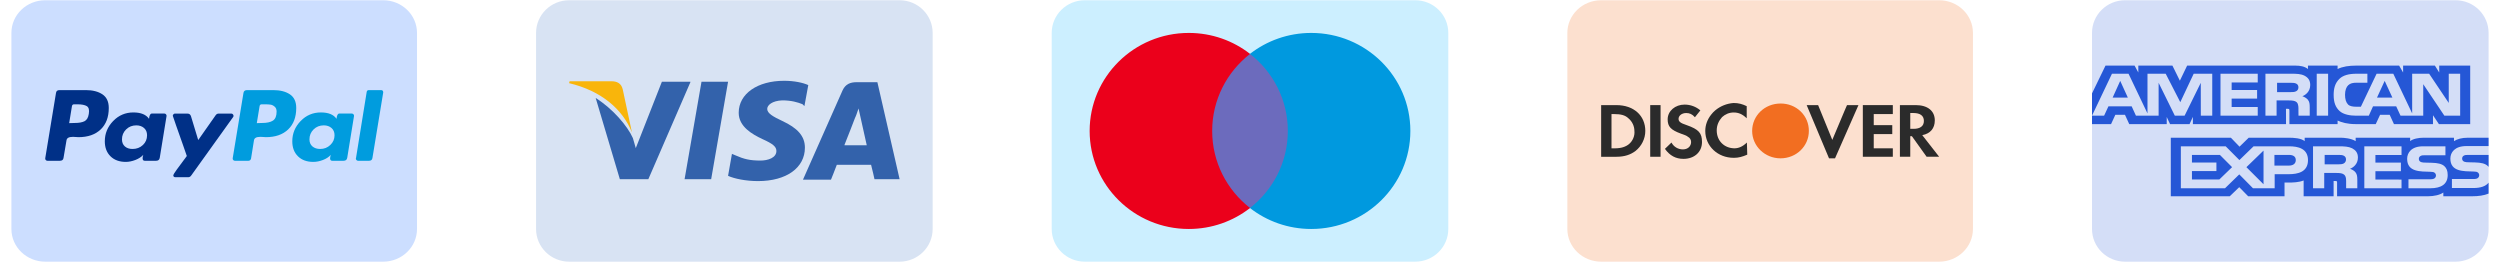 <svg width="210" height="22" viewBox="0 0 210 22" fill="none" xmlns="http://www.w3.org/2000/svg">
<g clip-path="url(#clip0_370_356)">
<path d="M45.029 2.766C45.029 1.25 46.272 0.021 47.805 0.021H75.567C77.1 0.021 78.343 1.25 78.343 2.766V19.234C78.343 20.75 77.1 21.979 75.567 21.979H47.805C46.272 21.979 45.029 20.75 45.029 19.234V2.766Z" fill="#D8E3F3"/>
<path d="M73.7 6.904H71.955C71.427 6.904 71.021 7.065 70.778 7.586L67.45 15.09H69.803C69.803 15.09 70.209 14.087 70.291 13.846C70.534 13.846 72.848 13.846 73.172 13.846C73.254 14.127 73.456 15.05 73.456 15.05H75.567L73.7 6.904ZM70.94 12.161C71.143 11.679 71.833 9.874 71.833 9.874C71.833 9.914 72.036 9.392 72.117 9.111L72.279 9.833C72.279 9.833 72.726 11.8 72.807 12.201H70.94V12.161Z" fill="#3362AB"/>
<path d="M67.612 12.403C67.612 14.089 66.069 15.212 63.675 15.212C62.66 15.212 61.686 15.012 61.158 14.771L61.483 12.925L61.767 13.045C62.498 13.366 62.985 13.487 63.878 13.487C64.527 13.487 65.217 13.246 65.217 12.684C65.217 12.323 64.933 12.082 64.04 11.681C63.188 11.28 62.051 10.638 62.051 9.474C62.051 7.869 63.634 6.786 65.866 6.786C66.719 6.786 67.449 6.946 67.896 7.147L67.571 8.912L67.409 8.752C67.003 8.591 66.475 8.431 65.704 8.431C64.852 8.471 64.446 8.832 64.446 9.153C64.446 9.514 64.933 9.795 65.704 10.156C67.003 10.758 67.612 11.44 67.612 12.403Z" fill="#3362AB"/>
<path d="M47.805 6.986L47.846 6.825H51.336C51.823 6.825 52.188 6.986 52.31 7.507L53.081 11.119C52.31 9.193 50.524 7.628 47.805 6.986Z" fill="#F9B50B"/>
<path d="M57.992 6.906L54.461 15.052H52.067L50.037 8.23C51.498 9.153 52.716 10.598 53.163 11.601L53.406 12.443L55.598 6.866H57.992V6.906Z" fill="#3362AB"/>
<path d="M58.926 6.866H61.158L59.738 15.052H57.505L58.926 6.866Z" fill="#3362AB"/>
</g>
<g clip-path="url(#clip1_370_356)">
<path d="M0.958 2.766C0.958 1.25 2.229 0.021 3.797 0.021H32.19C33.758 0.021 35.029 1.25 35.029 2.766V19.234C35.029 20.75 33.758 21.979 32.19 21.979H3.797C2.229 21.979 0.958 20.75 0.958 19.234V2.766Z" fill="#CCDEFF"/>
<path d="M8.603 7.924C8.247 7.688 7.783 7.569 7.21 7.569H4.992C4.816 7.569 4.719 7.654 4.701 7.824L3.8 13.291C3.79 13.345 3.804 13.394 3.841 13.438C3.878 13.483 3.924 13.505 3.98 13.505H5.033C5.218 13.505 5.32 13.421 5.338 13.251L5.588 11.777C5.597 11.705 5.629 11.647 5.685 11.603C5.74 11.558 5.81 11.529 5.893 11.515C5.976 11.502 6.054 11.495 6.129 11.495C6.202 11.495 6.29 11.5 6.392 11.509C6.494 11.518 6.558 11.522 6.586 11.522C7.381 11.522 8.005 11.306 8.457 10.872C8.91 10.439 9.137 9.838 9.137 9.07C9.137 8.543 8.959 8.161 8.603 7.924V7.924ZM7.459 9.566C7.413 9.879 7.293 10.084 7.099 10.182C6.905 10.281 6.628 10.33 6.267 10.33L5.81 10.343L6.045 8.909C6.064 8.811 6.124 8.762 6.226 8.762H6.489C6.859 8.762 7.127 8.813 7.293 8.916C7.459 9.019 7.515 9.235 7.459 9.566Z" fill="#003087"/>
<path d="M32.009 7.569H30.983C30.881 7.569 30.822 7.618 30.803 7.717L29.902 13.291L29.888 13.318C29.888 13.363 29.907 13.405 29.944 13.445C29.98 13.486 30.027 13.506 30.082 13.506H30.997C31.173 13.506 31.27 13.421 31.288 13.251L32.19 7.77V7.757C32.189 7.632 32.129 7.569 32.009 7.569V7.569Z" fill="#009CDE"/>
<path d="M19.616 9.728C19.616 9.683 19.598 9.641 19.561 9.601C19.524 9.561 19.482 9.54 19.436 9.54H18.369C18.267 9.54 18.184 9.585 18.119 9.674L16.65 11.765L16.04 9.755C15.993 9.612 15.892 9.54 15.735 9.54H14.695C14.649 9.54 14.607 9.561 14.57 9.601C14.533 9.641 14.515 9.684 14.515 9.728C14.515 9.746 14.605 10.009 14.785 10.519C14.965 11.028 15.159 11.577 15.367 12.167C15.575 12.757 15.684 13.069 15.693 13.105C14.935 14.106 14.556 14.642 14.556 14.713C14.556 14.829 14.617 14.887 14.737 14.887H15.804C15.906 14.887 15.989 14.843 16.054 14.753L19.589 9.822C19.607 9.804 19.616 9.773 19.616 9.728V9.728Z" fill="#003087"/>
<path d="M29.556 9.538H28.503C28.373 9.538 28.295 9.686 28.267 9.981C28.026 9.623 27.588 9.445 26.95 9.445C26.285 9.445 25.719 9.686 25.252 10.168C24.785 10.651 24.552 11.218 24.552 11.87C24.552 12.397 24.711 12.817 25.03 13.13C25.349 13.443 25.776 13.599 26.313 13.599C26.581 13.599 26.853 13.545 27.13 13.438C27.408 13.331 27.625 13.188 27.782 13.009C27.782 13.018 27.773 13.058 27.754 13.13C27.736 13.201 27.727 13.255 27.727 13.29C27.727 13.434 27.786 13.505 27.907 13.505H28.863C29.039 13.505 29.14 13.42 29.168 13.25L29.736 9.753C29.746 9.699 29.732 9.65 29.695 9.605C29.658 9.561 29.612 9.538 29.556 9.538ZM27.747 12.178C27.512 12.402 27.227 12.513 26.895 12.513C26.627 12.513 26.41 12.442 26.243 12.299C26.077 12.156 25.994 11.96 25.994 11.709C25.994 11.379 26.109 11.1 26.34 10.872C26.571 10.644 26.858 10.53 27.2 10.53C27.458 10.53 27.673 10.604 27.844 10.751C28.015 10.899 28.101 11.102 28.101 11.361C28.101 11.683 27.983 11.955 27.747 12.178Z" fill="#009CDE"/>
<path d="M13.809 9.538H12.755C12.625 9.538 12.547 9.686 12.519 9.981C12.27 9.623 11.831 9.445 11.202 9.445C10.537 9.445 9.971 9.686 9.504 10.168C9.037 10.651 8.804 11.218 8.804 11.87C8.804 12.397 8.964 12.817 9.282 13.13C9.601 13.443 10.029 13.599 10.565 13.599C10.823 13.599 11.091 13.545 11.369 13.438C11.646 13.331 11.868 13.188 12.034 13.009C11.997 13.116 11.979 13.21 11.979 13.29C11.979 13.434 12.039 13.505 12.159 13.505H13.115C13.291 13.505 13.393 13.42 13.42 13.25L13.989 9.753C13.998 9.699 13.984 9.65 13.947 9.605C13.91 9.561 13.864 9.538 13.809 9.538ZM11.999 12.185C11.764 12.404 11.475 12.513 11.133 12.513C10.865 12.513 10.65 12.442 10.489 12.299C10.327 12.156 10.246 11.96 10.246 11.709C10.246 11.379 10.361 11.1 10.592 10.872C10.823 10.644 11.11 10.53 11.452 10.53C11.711 10.53 11.925 10.604 12.097 10.751C12.267 10.899 12.353 11.102 12.353 11.361C12.353 11.692 12.235 11.966 11.999 12.185Z" fill="#003087"/>
<path d="M24.351 7.924C23.995 7.688 23.53 7.569 22.957 7.569H20.753C20.568 7.569 20.467 7.654 20.448 7.824L19.547 13.291C19.538 13.345 19.552 13.394 19.589 13.438C19.625 13.483 19.672 13.505 19.727 13.505H20.864C20.975 13.505 21.049 13.447 21.086 13.331L21.335 11.777C21.345 11.705 21.377 11.647 21.433 11.603C21.488 11.558 21.557 11.529 21.64 11.515C21.724 11.502 21.802 11.495 21.876 11.495C21.95 11.495 22.038 11.5 22.139 11.509C22.241 11.518 22.306 11.522 22.334 11.522C23.128 11.522 23.752 11.306 24.205 10.872C24.658 10.439 24.884 9.838 24.884 9.07C24.884 8.543 24.706 8.161 24.351 7.924V7.924ZM22.93 10.129C22.726 10.263 22.421 10.33 22.015 10.33L21.571 10.343L21.807 8.909C21.825 8.811 21.885 8.762 21.987 8.762H22.236C22.44 8.762 22.602 8.771 22.722 8.789C22.842 8.806 22.957 8.862 23.068 8.956C23.179 9.05 23.235 9.186 23.235 9.365C23.235 9.74 23.133 9.995 22.93 10.129Z" fill="#009CDE"/>
</g>
<g clip-path="url(#clip2_370_356)">
<path d="M88.343 2.766C88.343 1.25 89.586 0.021 91.119 0.021H118.881C120.414 0.021 121.657 1.25 121.657 2.766V19.234C121.657 20.75 120.414 21.979 118.881 21.979H91.119C89.586 21.979 88.343 20.75 88.343 19.234V2.766Z" fill="#CCEFFF"/>
<path d="M108.643 17.476H101.356V4.529H108.643V17.476Z" fill="#6C6BBD"/>
<path d="M101.823 11C101.823 8.374 103.067 6.034 105.004 4.527C103.588 3.424 101.8 2.766 99.857 2.766C95.258 2.766 91.53 6.452 91.53 11C91.53 15.547 95.258 19.234 99.857 19.234C101.8 19.234 103.588 18.576 105.004 17.473C103.067 15.966 101.823 13.626 101.823 11Z" fill="#EB001B"/>
<path d="M118.471 11C118.471 15.547 114.742 19.234 110.143 19.234C108.2 19.234 106.413 18.576 104.996 17.473C106.933 15.966 108.177 13.626 108.177 11C108.177 8.374 106.933 6.034 104.996 4.527C106.413 3.424 108.2 2.766 110.143 2.766C114.742 2.766 118.471 6.452 118.471 11Z" fill="#0099DF"/>
</g>
<g clip-path="url(#clip3_370_356)">
<path d="M131.657 2.766C131.657 1.25 132.928 0.021 134.496 0.021H162.889C164.457 0.021 165.728 1.25 165.728 2.766V19.234C165.728 20.75 164.457 21.979 162.889 21.979H134.496C132.928 21.979 131.657 20.75 131.657 19.234V2.766Z" fill="#FCE0CF"/>
<path d="M151.944 10.986C151.946 10.396 151.717 9.805 151.257 9.36C150.795 8.914 150.183 8.693 149.571 8.696C149.568 8.696 149.565 8.696 149.562 8.696C148.235 8.696 147.181 9.714 147.181 10.998C147.181 12.269 148.248 13.3 149.562 13.3C150.891 13.3 151.944 12.281 151.944 10.998C151.944 10.994 151.944 10.99 151.944 10.986Z" fill="#F26E21"/>
<path d="M146.739 11.972C146.383 12.317 146.055 12.451 145.701 12.459C144.839 12.451 144.205 11.834 144.205 10.954C144.205 10.511 144.378 10.148 144.653 9.838C144.911 9.602 145.243 9.449 145.625 9.449C146.037 9.449 146.357 9.582 146.724 9.936V8.918C146.358 8.741 146.037 8.652 145.625 8.652C145.043 8.692 144.494 8.92 144.073 9.277C143.951 9.382 143.835 9.499 143.736 9.632C143.429 10.018 143.243 10.489 143.243 10.999C143.243 12.282 144.297 13.256 145.625 13.256C145.631 13.256 145.637 13.255 145.644 13.255C145.653 13.255 145.661 13.256 145.67 13.256C146.037 13.256 146.357 13.168 146.77 12.991L146.739 11.972C146.723 11.987 146.754 12.001 146.739 12.015V11.972Z" fill="#2B2B2B"/>
<path d="M154.95 9.287L153.913 11.751L152.722 8.829H151.76L153.638 13.301H154.142L156.111 8.829H155.149L154.95 9.287Z" fill="#2B2B2B"/>
<path d="M156.478 10.777V13.168H158.951H158.997V12.459H158.218H157.394V11.663V11.264H158.951V10.512H157.394V9.582H158.997V8.829H156.478V10.777Z" fill="#2B2B2B"/>
<path d="M135.779 8.83H134.496V13.169H135.779C136.465 13.169 136.969 12.992 137.381 12.682C137.885 12.283 138.206 11.664 138.206 11C138.206 9.716 137.244 8.83 135.779 8.83ZM136.832 12.107C136.557 12.328 136.191 12.46 135.641 12.46H135.366V9.583H135.595C136.145 9.583 136.511 9.672 136.786 9.937C137.107 10.203 137.29 10.601 137.29 11C137.336 11.398 137.153 11.841 136.832 12.107Z" fill="#2B2B2B"/>
<path d="M139.488 8.829H138.618V13.168H139.488V8.829Z" fill="#2B2B2B"/>
<path d="M141.686 10.512C141.137 10.335 140.999 10.202 140.999 9.981C140.999 9.715 141.274 9.494 141.64 9.494C141.915 9.494 142.144 9.583 142.373 9.848L142.831 9.273C142.465 8.963 142.007 8.786 141.503 8.786C140.725 8.786 140.083 9.317 140.083 10.025C140.083 10.645 140.358 10.911 141.183 11.221C141.549 11.353 141.686 11.398 141.778 11.486C141.961 11.575 142.053 11.752 142.053 11.929C142.053 12.283 141.778 12.549 141.366 12.549C140.953 12.549 140.587 12.327 140.404 11.973L139.854 12.504C140.267 13.08 140.77 13.345 141.412 13.345C142.327 13.345 142.968 12.77 142.968 11.929C142.968 11.176 142.694 10.867 141.686 10.512Z" fill="#2B2B2B"/>
<path d="M161.47 11.353C162.157 11.22 162.523 10.777 162.523 10.113C162.523 9.317 161.928 8.829 160.92 8.829H159.592V13.168H160.462V11.441H160.6L161.836 13.168H162.889L161.47 11.353ZM160.737 10.822H160.462V9.494H160.737C161.286 9.494 161.607 9.715 161.607 10.158C161.607 10.6 161.287 10.822 160.737 10.822Z" fill="#2B2B2B"/>
</g>
<g clip-path="url(#clip4_370_356)">
<path d="M175.728 2.766C175.728 1.25 176.971 0.021 178.504 0.021H206.266C207.799 0.021 209.042 1.25 209.042 2.766V19.234C209.042 20.75 207.799 21.979 206.266 21.979H178.504C176.971 21.979 175.728 20.75 175.728 19.234V2.766Z" fill="#D4DEF7"/>
<path d="M200.313 6.794L199.668 8.199H200.961L200.313 6.794ZM192.875 7.665C192.996 7.608 193.068 7.484 193.068 7.33C193.068 7.179 192.993 7.07 192.871 7.018C192.761 6.961 192.59 6.955 192.427 6.955H191.274V7.738H192.412C192.594 7.738 192.746 7.735 192.875 7.665ZM178.098 6.794L177.461 8.199H178.739L178.098 6.794ZM207.77 15.794H205.961V15.038H207.762C207.941 15.038 208.066 15.017 208.141 14.951C208.212 14.892 208.253 14.809 208.252 14.721C208.252 14.618 208.207 14.537 208.137 14.488C208.07 14.434 207.971 14.41 207.807 14.41C206.928 14.383 205.831 14.434 205.831 13.319C205.831 12.808 206.192 12.27 207.175 12.27H209.04V11.568H207.307C206.784 11.568 206.404 11.681 206.135 11.856V11.568H203.571C203.161 11.568 202.68 11.66 202.453 11.856V11.568H197.875V11.856C197.51 11.62 196.895 11.568 196.612 11.568H193.592V11.856C193.304 11.605 192.663 11.568 192.272 11.568H188.892L188.119 12.321L187.395 11.568H182.346V16.487H187.3L188.096 15.722L188.847 16.487L191.9 16.489V15.332H192.201C192.606 15.338 193.083 15.323 193.505 15.159V16.487H196.023V15.205H196.145C196.3 15.205 196.315 15.21 196.315 15.35V16.486H203.966C204.451 16.486 204.959 16.375 205.24 16.172V16.486H207.667C208.172 16.486 208.665 16.423 209.04 16.26V15.344C208.813 15.643 208.369 15.794 207.77 15.794L207.77 15.794ZM192.241 14.633H191.072V15.815H189.252L188.099 14.648L186.9 15.815H183.191V12.29H186.957L188.109 13.446L189.301 12.29H192.293C193.036 12.29 193.871 12.475 193.871 13.451C193.871 14.431 193.059 14.633 192.241 14.633ZM197.86 14.473C197.992 14.645 198.011 14.806 198.015 15.116V15.815H197.075V15.374C197.075 15.162 197.097 14.848 196.923 14.684C196.787 14.558 196.578 14.528 196.236 14.528H195.235V15.815H194.294V12.29H196.456C196.931 12.29 197.276 12.309 197.583 12.457C197.879 12.617 198.065 12.837 198.065 13.239C198.065 13.802 197.648 14.089 197.401 14.177C197.609 14.246 197.78 14.37 197.86 14.473ZM201.728 13.019H199.535V13.66H201.675V14.379H199.535V15.081L201.728 15.084V15.815H198.603V12.29H201.728V13.019ZM204.135 15.815H202.311V15.059H204.128C204.305 15.059 204.431 15.038 204.51 14.972C204.575 14.917 204.621 14.838 204.621 14.742C204.621 14.639 204.571 14.558 204.507 14.509C204.435 14.455 204.336 14.431 204.173 14.431C203.297 14.404 202.2 14.455 202.2 13.34C202.2 12.828 202.558 12.29 203.539 12.29H205.417V13.04H203.699C203.529 13.04 203.418 13.046 203.324 13.104C203.221 13.161 203.183 13.246 203.183 13.358C203.183 13.491 203.27 13.581 203.388 13.62C203.487 13.651 203.593 13.66 203.752 13.66L204.257 13.673C204.765 13.684 205.114 13.763 205.326 13.956C205.508 14.126 205.606 14.34 205.606 14.703C205.606 15.461 205.079 15.815 204.135 15.815ZM196.871 13.076C196.758 13.016 196.591 13.012 196.425 13.012H195.271V13.804H196.409C196.591 13.804 196.746 13.798 196.871 13.731C196.993 13.665 197.065 13.544 197.065 13.393C197.065 13.242 196.993 13.133 196.871 13.076ZM207.335 13.012C207.165 13.012 207.052 13.018 206.956 13.076C206.857 13.133 206.819 13.218 206.819 13.33C206.819 13.463 206.903 13.553 207.024 13.592C207.123 13.623 207.229 13.632 207.385 13.632L207.893 13.644C208.405 13.656 208.747 13.735 208.955 13.928C208.993 13.955 209.016 13.985 209.042 14.015V13.012H207.335L207.335 13.012ZM192.273 13.012H191.052V13.91H192.262C192.622 13.91 192.846 13.749 192.846 13.445C192.846 13.136 192.611 13.012 192.273 13.012ZM184.123 13.012V13.653H186.179V14.372H184.123V15.074H186.426L187.496 14.04L186.471 13.012H184.123ZM190.136 15.477V12.651L188.698 14.042L190.136 15.477ZM184.202 9.818V10.425H192.026L192.023 9.141H192.174C192.28 9.144 192.311 9.153 192.311 9.31V10.425H196.358V10.126C196.684 10.284 197.192 10.425 197.86 10.425H199.562L199.927 9.643H200.734L201.091 10.425H204.371V9.682L204.868 10.425H207.497V5.511H204.895V6.091L204.531 5.511H201.861V6.091L201.527 5.511H197.92C197.317 5.511 196.786 5.587 196.358 5.798V5.511H193.869V5.798C193.596 5.58 193.224 5.511 192.811 5.511H183.719L183.109 6.78L182.483 5.511H179.619V6.091L179.305 5.511H176.862L175.728 7.848V9.717L177.405 6.193H178.797L180.389 9.529V6.193H181.918L183.144 8.583L184.27 6.193H185.829V9.717H184.869L184.865 6.957L183.507 9.717H182.685L181.324 6.954V9.717H179.419L179.059 8.931H177.109L176.745 9.717H175.728V10.426H177.328L177.689 9.643H178.497L178.857 10.426H182.005V9.827L182.286 10.428H183.921L184.202 9.818L184.202 9.818ZM196.531 6.604C196.834 6.322 197.308 6.193 197.954 6.193H198.86V6.948H197.973C197.631 6.948 197.438 6.993 197.252 7.156C197.092 7.305 196.983 7.585 196.983 7.955C196.983 8.332 197.066 8.604 197.24 8.782C197.384 8.922 197.647 8.964 197.893 8.964H198.314L199.634 6.193H201.037L202.622 9.526V6.193H204.048L205.695 8.647V6.193H206.654V9.717H205.327L203.552 7.072V9.717H201.644L201.28 8.931H199.334L198.981 9.717H197.885C197.43 9.717 196.853 9.626 196.527 9.327C196.198 9.028 196.027 8.622 196.027 7.982C196.026 7.459 196.129 6.981 196.531 6.604ZM194.605 6.193H195.561V9.717H194.605V6.193ZM190.297 6.193H192.451C192.929 6.193 193.282 6.204 193.585 6.361C193.881 6.519 194.059 6.749 194.059 7.142C194.059 7.704 193.642 7.994 193.399 8.081C193.604 8.151 193.779 8.275 193.862 8.378C193.995 8.553 194.017 8.71 194.017 9.024V9.717H193.073L193.069 9.272C193.069 9.06 193.092 8.755 192.921 8.586C192.785 8.462 192.576 8.435 192.239 8.435H191.233V9.717H190.297L190.297 6.193ZM186.521 6.193H189.65V6.926H187.458V7.562H189.597V8.284H187.458V8.988H189.65V9.717H186.521V6.193Z" fill="#2557D6"/>
</g>
<defs>
<clipPath id="clip0_370_356">
<rect width="33.314" height="21.957" fill="white" transform="translate(45.029 0.021)"/>
</clipPath>
<clipPath id="clip1_370_356">
<rect width="34.071" height="21.957" fill="white" transform="translate(0.958 0.021)"/>
</clipPath>
<clipPath id="clip2_370_356">
<rect width="33.314" height="21.957" fill="white" transform="translate(88.343 0.021)"/>
</clipPath>
<clipPath id="clip3_370_356">
<rect width="34.071" height="21.957" fill="white" transform="translate(131.657 0.021)"/>
</clipPath>
<clipPath id="clip4_370_356">
<rect width="33.314" height="21.957" fill="white" transform="translate(175.728 0.021)"/>
</clipPath>
</defs>
</svg>
